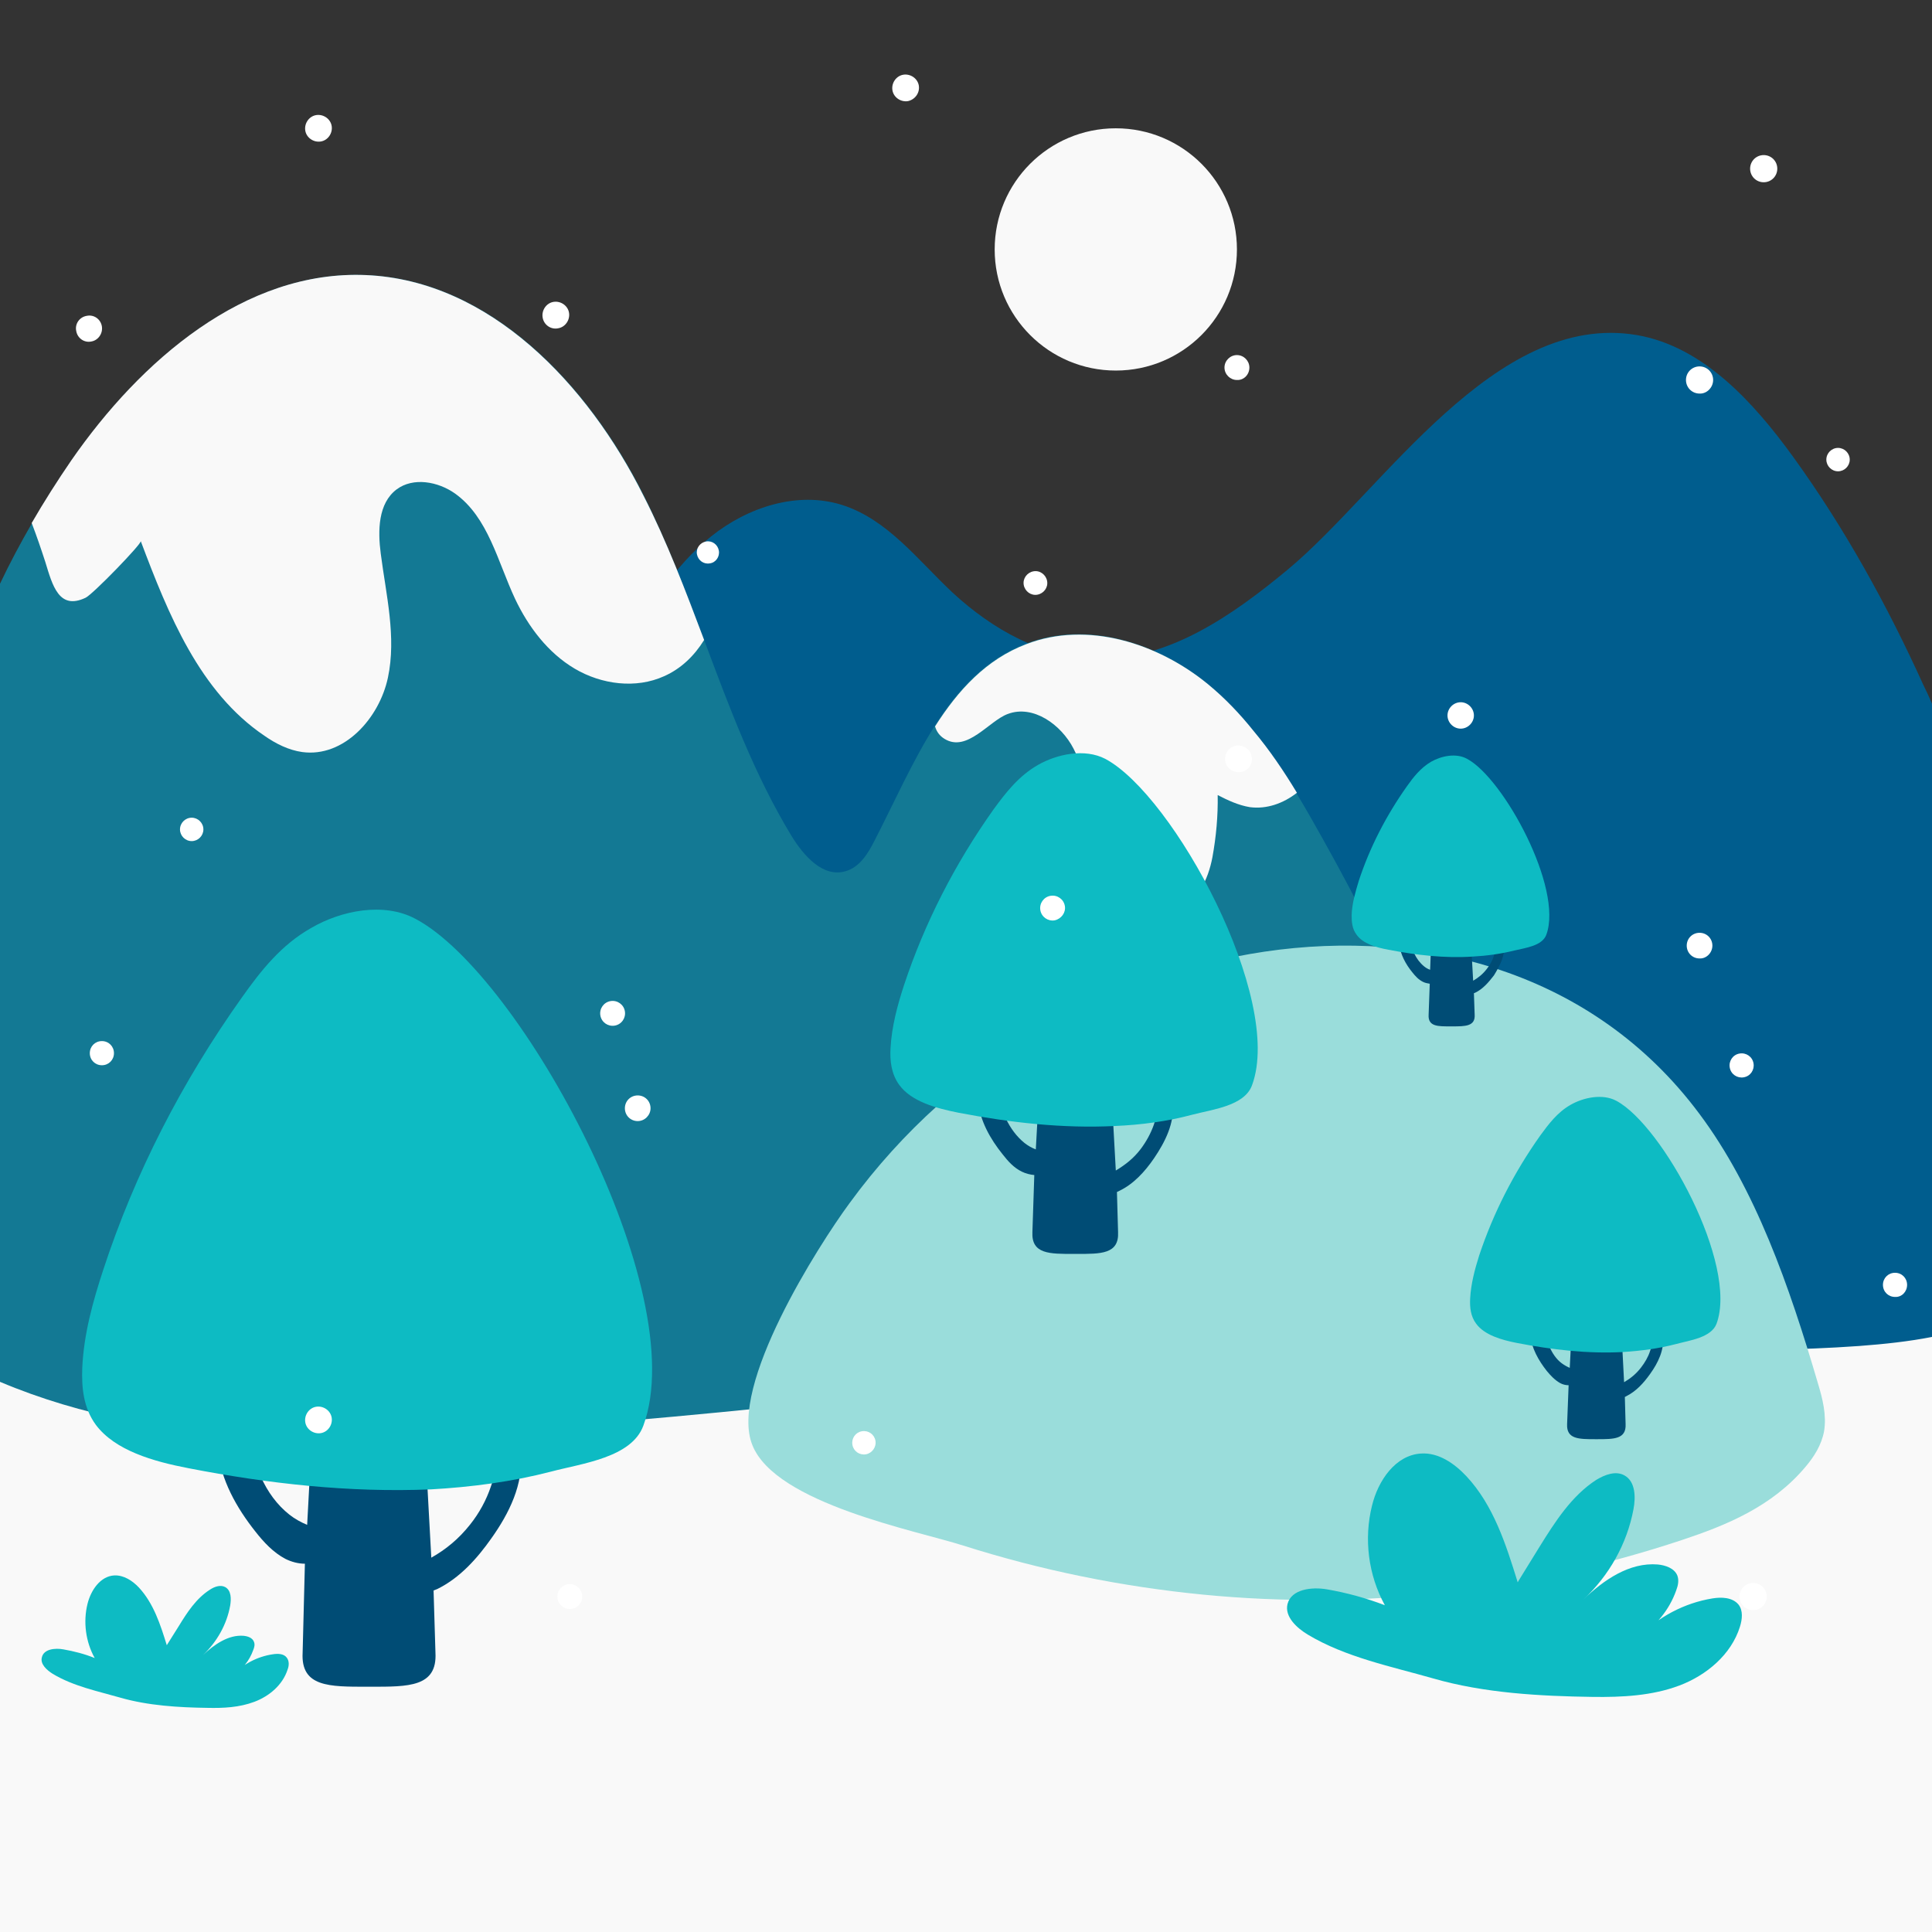 <svg xmlns="http://www.w3.org/2000/svg" xmlns:xlink="http://www.w3.org/1999/xlink" id="Layer_1" x="0" y="0" version="1.1" viewBox="0 0 512 512" style="enable-background:new 0 0 512 512" xml:space="preserve"><rect x="0" y="0" width="512" height="512" fill="#333333" stroke="none"/><style type="text/css">.st0{fill:#f9f9f9}.st1{fill:#005d8e}.st2{fill:#137994}.st3{fill:#9adddb}.st4{fill:#004c75}.st5{fill:#0dbbc3}.st6{fill:#fff}</style><rect width="512" height="218.3" y="293.7" class="st0"/><path d="M512,186.5v167.8c-6.1,1.2-12.6,1.9-19.3,2.4c-32.1,2.3-63.1,0.3-94.7-2.5c-17.6-1.6-37.1,2.5-54.8,3.4	c-17.8,0.8-35.6,1.2-53.3,0.7c-16.5-0.4-32.9-1.6-49.3-2.8c-20.1-1.4-40.2-2.9-60.3-4.3c-15.8-1.1-33.2-3-44.3-14.4	c-12.7-13.1-12.3-34-9.4-52c6.3-39.7,20.1-78,39.5-113.2c6-10.9,12.7-21.7,22.3-29.4c9.7-7.8,22.9-12.1,34.7-8.4	c12.1,3.8,20.2,14.7,29.4,23.3c10.5,9.7,23.8,17.2,38.1,17.5c19,0.4,36-11.5,50.6-23.6c25.3-21,54.9-68.6,92.6-62.2	c17.4,3,30.8,17.6,41.5,32.4c13.5,18.7,24.8,39.1,34.4,60.3C510.5,183.1,511.3,184.8,512,186.5z" class="st1"/><path d="M370.4,332c-2.9,5.9-6.8,11.4-12.3,14.9c-5,3.2-11,4.5-16.8,5.7c-0.6,0.1-1.1,0.2-1.7,0.3	c-65.5,13.3-132,20.5-198.7,25.7c-47.4,3.7-97.6,5.9-140.9-12.4V154.7c2.6-5.5,5.5-10.9,8.5-16.1c3.3-5.7,6.8-11.2,10.5-16.6	c18.3-26.4,46-50.5,78.1-49.1c32.8,1.4,58.8,29,73.5,58.4c6.2,12.4,11.1,25.3,16,38.3c6.7,17.9,13.3,35.7,23.2,52	c3.2,5.2,8.3,11,14.2,9.3c3.8-1,6.1-4.8,7.8-8.2c5.1-9.9,9.9-20.8,15.9-30.3c6.1-9.6,13.6-17.8,24.2-21.8	c16.1-6.2,34.8-0.3,48.1,10.6c4.5,3.7,8.5,7.9,12.1,12.4c4.2,5.2,7.9,10.8,11.4,16.5c2.5,4.1,4.8,8.2,7.1,12.3	c9.4,16.9,18.6,34.2,23.3,52.9C378.9,294.1,378.9,314.6,370.4,332z" class="st2"/><path d="M186.6,169.6c-2.6,4.2-6.1,7.6-10.6,9.6c-7.5,3.4-16.6,2.2-23.7-2c-7.1-4.2-12.3-11.1-15.8-18.5	c-4.6-9.8-7.1-21.6-15.9-27.9c-4.5-3.2-11.1-4.4-15.5-1.1c-4.9,3.7-5,10.9-4.2,17c1.4,10.9,4.2,22.1,1.9,32.9	c-2.3,10.8-11.7,21.2-22.7,19.7c-3.6-0.5-7-2.2-10-4.3c-17.2-11.6-25.5-32.2-32.8-51.6c0.3,0.7-12.7,14.1-14.6,15	c-7.1,3.4-8.8-3.3-10.7-9.5c-1.1-3.4-2.3-6.9-3.6-10.3c3.3-5.7,6.8-11.2,10.5-16.6c18.3-26.4,46-50.5,78.1-49.1	c32.8,1.4,58.8,29,73.5,58.4C176.8,143.6,181.7,156.6,186.6,169.6z" class="st0"/><path d="M343.7,210.1c-3.6,2.8-8,4.4-12.5,3.8c-3-0.5-5.8-1.8-8.5-3.2c0.1,5.5-0.4,11-1.4,16.5	c-1.1,5.8-4.1,12.7-10.1,13.1c-3.3,0.2-6.4-1.8-8.9-4c-5.3-4.7-9.3-10.7-11.6-17.3c-2.4-6.8-2.9-14.2-6.2-20.6	c-3.3-6.4-10.7-11.7-17.4-9.2c-5,1.8-10.8,10.3-16.8,6.6c-1.3-0.8-2.1-1.9-2.5-3.3c6.1-9.6,13.6-17.8,24.2-21.8	c16.1-6.2,34.8-0.3,48.1,10.6c4.5,3.7,8.5,7.9,12.1,12.4C336.4,198.7,340.2,204.3,343.7,210.1z" class="st0"/><path d="M225.1,318.9c28.3-38.8,69.2-60.6,110-66.7c41.9-6.2,87,5.1,115.2,42.9c14.9,19.9,23.9,45.7,31.5,71.6	c1.2,4,2.3,8.3,1.6,12.6c-0.7,3.7-2.7,6.8-4.9,9.4c-8.9,10.6-21,15.5-32.7,19.4c-41.6,13.8-84.7,18.6-126.9,14.5	c-21.5-2.1-42.8-6.4-63.6-13c-12.5-4-49.7-11.1-55.9-26.6C193,367.4,217,329.9,225.1,318.9z" class="st3"/><g><path d="M138,385.1c-0.1-1.2-0.7-2.7-1.9-2.6c-0.6,0-1.1,0.5-1.5,0.9c-2.5,2.9-3.2,6.9-4.5,10.5 c-1.2,3.6-3.1,7.1-5.5,10.1c-3,3.8-6.4,6.6-10.3,8.8l-1.7-31c-0.3-6.3-6.9-11.2-14.6-11.2h-0.8c-7.7,0-14.3,4.9-14.6,11.2 l-1.2,22.3c-1.7-0.7-3.3-1.6-4.7-2.7c-3.3-2.6-5.8-6.1-7.5-9.9c-2-4.2-3.2-8.9-6-12.6c-0.8-1-2-2-3.2-1.7c-0.8,0.2-1.4,1-1.8,1.8 c-0.7,1.6-0.6,3.4-0.5,5.1c0.8,8.1,5,15.5,10,21.8c2.2,2.8,4.7,5.5,7.9,7.2c1.6,0.8,3.4,1.3,5.2,1.3L80.2,438 c-0.5,9.1,7.1,9,17.1,9h1c9.9,0,17.6,0.1,17.1-9l-0.5-16.5c0.3-0.1,0.7-0.3,1-0.4c5.9-2.9,10.5-8,14.3-13.4 C134.9,401.1,138.8,393.3,138,385.1z" class="st4"/><path d="M50,389.1c-9.4-1.8-19.5-4.7-24.6-11.5c-3.3-4.5-3.8-9.9-3.6-15.1c0.4-8.9,2.8-17.6,5.6-26.1 c8.3-25.3,20.7-49.6,36.8-72.2c4.9-6.9,10.3-13.8,18.3-18.3c7.9-4.6,19.2-6.9,27.6-2.4c28,14.8,73.5,98.7,60.4,134.3 c-3.1,8.5-16.2,10-24.5,12.2c-10.4,2.7-21.1,4.1-31.8,4.7C92.6,395.6,71.1,393.2,50,389.1z" class="st5"/></g><g><path d="M310.8,292.3c-0.1-0.8-0.5-1.7-1.2-1.7c-0.4,0-0.7,0.3-0.9,0.6c-1.6,1.9-2.1,4.4-2.9,6.8 c-0.8,2.3-2,4.5-3.5,6.5c-1.9,2.5-4.1,4.2-6.6,5.7l-1.1-20c-0.2-4.1-4.4-7.2-9.4-7.2h-0.5c-5,0-9.2,3.2-9.4,7.2l-0.8,14.4 c-1.1-0.4-2.1-1-3-1.7c-2.1-1.7-3.7-3.9-4.9-6.4c-1.3-2.7-2-5.7-3.9-8.1c-0.5-0.6-1.3-1.3-2.1-1.1c-0.5,0.1-0.9,0.7-1.1,1.2 c-0.4,1-0.4,2.2-0.3,3.3c0.5,5.2,3.2,10,6.5,14.1c1.4,1.8,3,3.6,5.1,4.6c1,0.5,2.2,0.8,3.3,0.9l-0.5,15.1c-0.3,5.9,4.6,5.8,11,5.8 h0.7c6.4,0,11.3,0.1,11-5.8l-0.3-10.6c0.2-0.1,0.4-0.2,0.6-0.3c3.8-1.8,6.8-5.1,9.2-8.6C308.8,302.6,311.3,297.6,310.8,292.3z" class="st4"/><path d="M254.1,294.9c-6.1-1.2-12.6-3-15.8-7.4c-2.1-2.9-2.5-6.4-2.3-9.7c0.3-5.7,1.8-11.3,3.6-16.8 c5.4-16.3,13.4-32,23.7-46.5c3.2-4.4,6.7-8.9,11.8-11.8c5.1-2.9,12.4-4.4,17.8-1.6c18.1,9.6,47.4,63.6,38.9,86.5 c-2,5.5-10.5,6.4-15.8,7.8c-6.7,1.8-13.6,2.7-20.5,3C281.6,299.1,267.7,297.5,254.1,294.9z" class="st5"/></g><g><path d="M398.6,250.3c0-0.4-0.2-0.9-0.7-0.9c-0.2,0-0.4,0.2-0.5,0.3c-0.9,1-1.1,2.4-1.5,3.6c-0.4,1.3-1.1,2.5-1.9,3.5 c-1,1.3-2.2,2.3-3.6,3.1l-0.6-10.8c-0.1-2.2-2.4-3.9-5.1-3.9h-0.3c-2.7,0-5,1.7-5.1,3.9L379,257c-0.6-0.2-1.1-0.5-1.6-0.9 c-1.1-0.9-2-2.1-2.6-3.4c-0.7-1.5-1.1-3.1-2.1-4.4c-0.3-0.4-0.7-0.7-1.1-0.6c-0.3,0.1-0.5,0.4-0.6,0.6c-0.2,0.6-0.2,1.2-0.2,1.8 c0.3,2.8,1.7,5.4,3.5,7.6c0.8,1,1.6,1.9,2.8,2.5c0.6,0.3,1.2,0.4,1.8,0.5l-0.3,8.2c-0.2,3.2,2.5,3.1,5.9,3.1h0.4 c3.4,0,6.1,0,5.9-3.1l-0.2-5.7c0.1,0,0.2-0.1,0.3-0.1c2.1-1,3.6-2.8,5-4.6C397.5,255.9,398.9,253.2,398.6,250.3z" class="st4"/><path d="M368,251.7c-3.3-0.6-6.8-1.6-8.5-4c-1.2-1.6-1.3-3.4-1.3-5.2c0.1-3.1,1-6.1,1.9-9.1 c2.9-8.8,7.2-17.2,12.8-25.1c1.7-2.4,3.6-4.8,6.3-6.4c2.8-1.6,6.7-2.4,9.6-0.8c9.7,5.2,25.5,34.3,21,46.6c-1.1,3-5.6,3.5-8.5,4.2 c-3.6,0.9-7.3,1.4-11,1.6C382.8,254,375.3,253.1,368,251.7z" class="st5"/></g><g><path d="M440.7,354.1c-0.1-0.5-0.3-1.2-0.8-1.1c-0.3,0-0.5,0.2-0.6,0.4c-1.1,1.3-1.4,3-2,4.6c-0.5,1.6-1.4,3.1-2.4,4.4 c-1.3,1.7-2.8,2.9-4.5,3.9l-0.7-13.6c-0.1-2.8-3-4.9-6.4-4.9h-0.4c-3.4,0-6.3,2.2-6.4,4.9l-0.5,9.8c-0.7-0.3-1.4-0.7-2.1-1.2 c-1.5-1.1-2.5-2.7-3.3-4.4c-0.9-1.9-1.4-3.9-2.7-5.5c-0.3-0.4-0.9-0.9-1.4-0.7c-0.4,0.1-0.6,0.4-0.8,0.8c-0.3,0.7-0.3,1.5-0.2,2.2 c0.4,3.6,2.2,6.8,4.4,9.6c1,1.2,2.1,2.4,3.5,3.2c0.7,0.4,1.5,0.6,2.3,0.6l-0.4,10.3c-0.2,4,3.1,4,7.5,4h0.5c4.4,0,7.7,0,7.5-4 l-0.2-7.2c0.2-0.1,0.3-0.1,0.4-0.2c2.6-1.3,4.6-3.5,6.3-5.9C439.4,361.2,441.1,357.7,440.7,354.1z" class="st4"/><path d="M402,355.9c-4.1-0.8-8.6-2.1-10.8-5.1c-1.5-2-1.7-4.4-1.6-6.6c0.2-3.9,1.2-7.7,2.4-11.5 c3.7-11.1,9.1-21.8,16.2-31.8c2.2-3,4.5-6.1,8-8.1s8.5-3,12.1-1.1c12.3,6.5,32.4,43.4,26.6,59.1c-1.4,3.7-7.1,4.4-10.8,5.4 c-4.6,1.2-9.3,1.8-14,2.1C420.8,358.8,411.3,357.7,402,355.9z" class="st5"/></g><path d="M346.6,433.2c-3-1.8-6.2-4.8-5.4-8.1c1-4,6.5-4.6,10.5-3.9c5.2,0.9,10.3,2.3,15.3,4.2c-4.4-8-5.6-17.6-3.4-26.4	c1.6-6.6,6.2-13.4,13-13.8c4.6-0.3,8.8,2.6,12,6c7.2,7.7,10.5,18.1,13.6,28.1c1.9-3.1,3.9-6.3,5.8-9.4c4.1-6.6,8.5-13.5,15-17.7	c2.3-1.4,5.2-2.5,7.5-1.2c2.9,1.6,3,5.7,2.4,8.9c-1.7,9.2-6.5,17.7-13.3,24c5.4-5.2,12.2-9.9,19.7-9.3c2.1,0.2,4.4,1,5.2,2.9	c0.5,1.3,0.2,2.7-0.3,4c-1.8,5.1-5.4,9.5-10,12.4c5.2-5.4,12.2-9.1,19.6-10.3c2.4-0.4,5.3-0.3,6.9,1.6c1.3,1.6,1,4,0.4,5.9	c-2.3,7.4-8.9,12.9-16.1,15.6s-15.1,3.1-22.9,3c-13.9-0.2-28.8-1-42.3-4.9C368.6,441.6,356.6,439.2,346.6,433.2z" class="st5"/><path d="M14,443.6c-1.6-1-3.4-2.6-2.9-4.4c0.5-2.2,3.5-2.5,5.7-2.1c2.8,0.5,5.6,1.2,8.3,2.3c-2.4-4.3-3.1-9.6-1.9-14.4	c0.9-3.6,3.4-7.3,7.1-7.5c2.5-0.1,4.8,1.4,6.5,3.2c3.9,4.2,5.7,9.8,7.4,15.3c1.1-1.7,2.1-3.4,3.2-5.1c2.2-3.6,4.6-7.3,8.2-9.6	c1.2-0.8,2.8-1.4,4.1-0.7c1.6,0.9,1.6,3.1,1.3,4.9c-0.9,5-3.5,9.6-7.2,13.1c3-2.8,6.7-5.4,10.7-5.1c1.1,0.1,2.4,0.5,2.8,1.6	c0.3,0.7,0.1,1.5-0.2,2.2c-1,2.8-2.9,5.2-5.5,6.7c2.8-3,6.6-5,10.7-5.6c1.3-0.2,2.9-0.2,3.7,0.9c0.7,0.9,0.6,2.2,0.2,3.2	c-1.3,4-4.8,7-8.8,8.5s-8.2,1.7-12.5,1.6c-7.6-0.1-15.7-0.6-23-2.7C26,448.2,19.5,446.9,14,443.6z" class="st5"/><circle cx="295.7" cy="66.1" r="32.1" class="st0"/><path d="M467.4,48.3c-2,0-3.6-1.6-3.6-3.6s1.6-3.6,3.6-3.6s3.6,1.6,3.6,3.6S469.4,48.3,467.4,48.3z M484,121.8	c0,1.7,1.4,3.1,3.1,3.1s3.1-1.4,3.1-3.1s-1.4-3.1-3.1-3.1C485.4,118.7,484,120.1,484,121.8z M454,100.7c0-2-1.6-3.6-3.6-3.6	s-3.6,1.6-3.6,3.6s1.6,3.6,3.6,3.6C452.3,104.4,454,102.7,454,100.7z M390.6,189.6c0-1.9-1.6-3.5-3.5-3.5s-3.5,1.6-3.5,3.5	s1.6,3.5,3.5,3.5S390.6,191.5,390.6,189.6z M277.5,154c-0.3-1.7-1.9-2.9-3.6-2.6c-1.7,0.3-2.9,1.9-2.6,3.6c0.3,1.7,1.9,2.9,3.6,2.6	C276.6,157.3,277.8,155.7,277.5,154z M282.2,240.1c-0.3-1.8-2-3-3.8-2.7s-3,2-2.7,3.8s2,3,3.8,2.7	C281.3,243.5,282.5,241.8,282.2,240.1z M453.8,250.6c0-1.9-1.5-3.4-3.4-3.4s-3.4,1.5-3.4,3.4s1.5,3.4,3.4,3.4	C452.2,254.1,453.8,252.5,453.8,250.6z M464.7,281.8c-0.3-1.8-2-2.9-3.7-2.6c-1.8,0.3-2.9,2-2.6,3.7c0.3,1.8,2,2.9,3.7,2.6	C463.9,285.2,465,283.5,464.7,281.8z M505.4,340.5c0-1.8-1.4-3.2-3.2-3.2c-1.8,0-3.2,1.4-3.2,3.2c0,1.8,1.4,3.2,3.2,3.2	C504,343.8,505.4,342.3,505.4,340.5z M468.2,423.1c0-2-1.6-3.6-3.6-3.6s-3.6,1.6-3.6,3.6s1.6,3.6,3.6,3.6S468.2,425.1,468.2,423.1z M27,86.5c-0.3-1.9-2.1-3.2-4-2.8c-1.9,0.3-3.2,2.1-2.8,4c0.3,1.9,2.1,3.2,4,2.8C26,90.2,27.3,88.4,27,86.5z M331.1,97.4	c0-1.8-1.5-3.3-3.3-3.3s-3.3,1.5-3.3,3.3s1.5,3.3,3.3,3.3C329.6,100.8,331.1,99.3,331.1,97.4z M331.7,200.5	c-0.3-1.9-2.2-3.2-4.1-2.9s-3.2,2.2-2.9,4.1c0.3,1.9,2.2,3.2,4.1,2.9C330.8,204.3,332.1,202.4,331.7,200.5z M190.5,145.9	c-0.3-1.6-1.8-2.7-3.4-2.4c-1.6,0.3-2.7,1.8-2.4,3.4c0.3,1.6,1.8,2.7,3.4,2.4C189.7,149.1,190.8,147.5,190.5,145.9z M243.5,22.7	c-0.3-1.9-2.2-3.2-4.1-2.9c-1.9,0.3-3.2,2.2-2.9,4.1s2.2,3.2,4.1,2.9C242.5,26.4,243.8,24.6,243.5,22.7z M147.9,87	c1.9-0.3,3.2-2.2,2.9-4.1s-2.2-3.2-4.1-2.9c-1.9,0.3-3.2,2.2-2.9,4.1C144.1,86.1,146,87.4,147.9,87z M172.4,293.7	c0-1.9-1.5-3.4-3.4-3.4s-3.4,1.5-3.4,3.4s1.5,3.4,3.4,3.4S172.4,295.5,172.4,293.7z M165.6,268c-0.3-1.8-2-3-3.8-2.7s-3,2-2.7,3.8	s2,3,3.8,2.7C164.7,271.5,165.9,269.8,165.6,268z M53.9,219.8c0-1.7-1.4-3.1-3.1-3.1c-1.7,0-3.1,1.4-3.1,3.1c0,1.7,1.4,3.1,3.1,3.1	C52.5,222.9,53.9,221.5,53.9,219.8z M87.9,33.4c-0.3-1.9-2.2-3.2-4.1-2.9c-1.9,0.3-3.2,2.2-2.9,4.1c0.3,1.9,2.2,3.2,4.1,2.9	C86.9,37.2,88.2,35.3,87.9,33.4z M154.3,423.1c0-1.8-1.5-3.3-3.3-3.3s-3.3,1.5-3.3,3.3s1.5,3.3,3.3,3.3	C152.9,426.4,154.3,424.9,154.3,423.1z M87.9,375.7c-0.3-1.9-2.2-3.2-4.1-2.9c-1.9,0.3-3.2,2.2-2.9,4.1c0.3,1.9,2.2,3.2,4.1,2.9	S88.2,377.6,87.9,375.7z M232,381.8c-0.3-1.7-1.9-2.8-3.6-2.5c-1.7,0.3-2.8,1.9-2.5,3.6s1.9,2.8,3.6,2.5	C231.1,385.1,232.3,383.5,232,381.8z M30.2,279.1c0-1.8-1.4-3.2-3.2-3.2c-1.8,0-3.2,1.4-3.2,3.2c0,1.8,1.4,3.2,3.2,3.2	C28.8,282.3,30.2,280.9,30.2,279.1z" class="st6"/></svg>